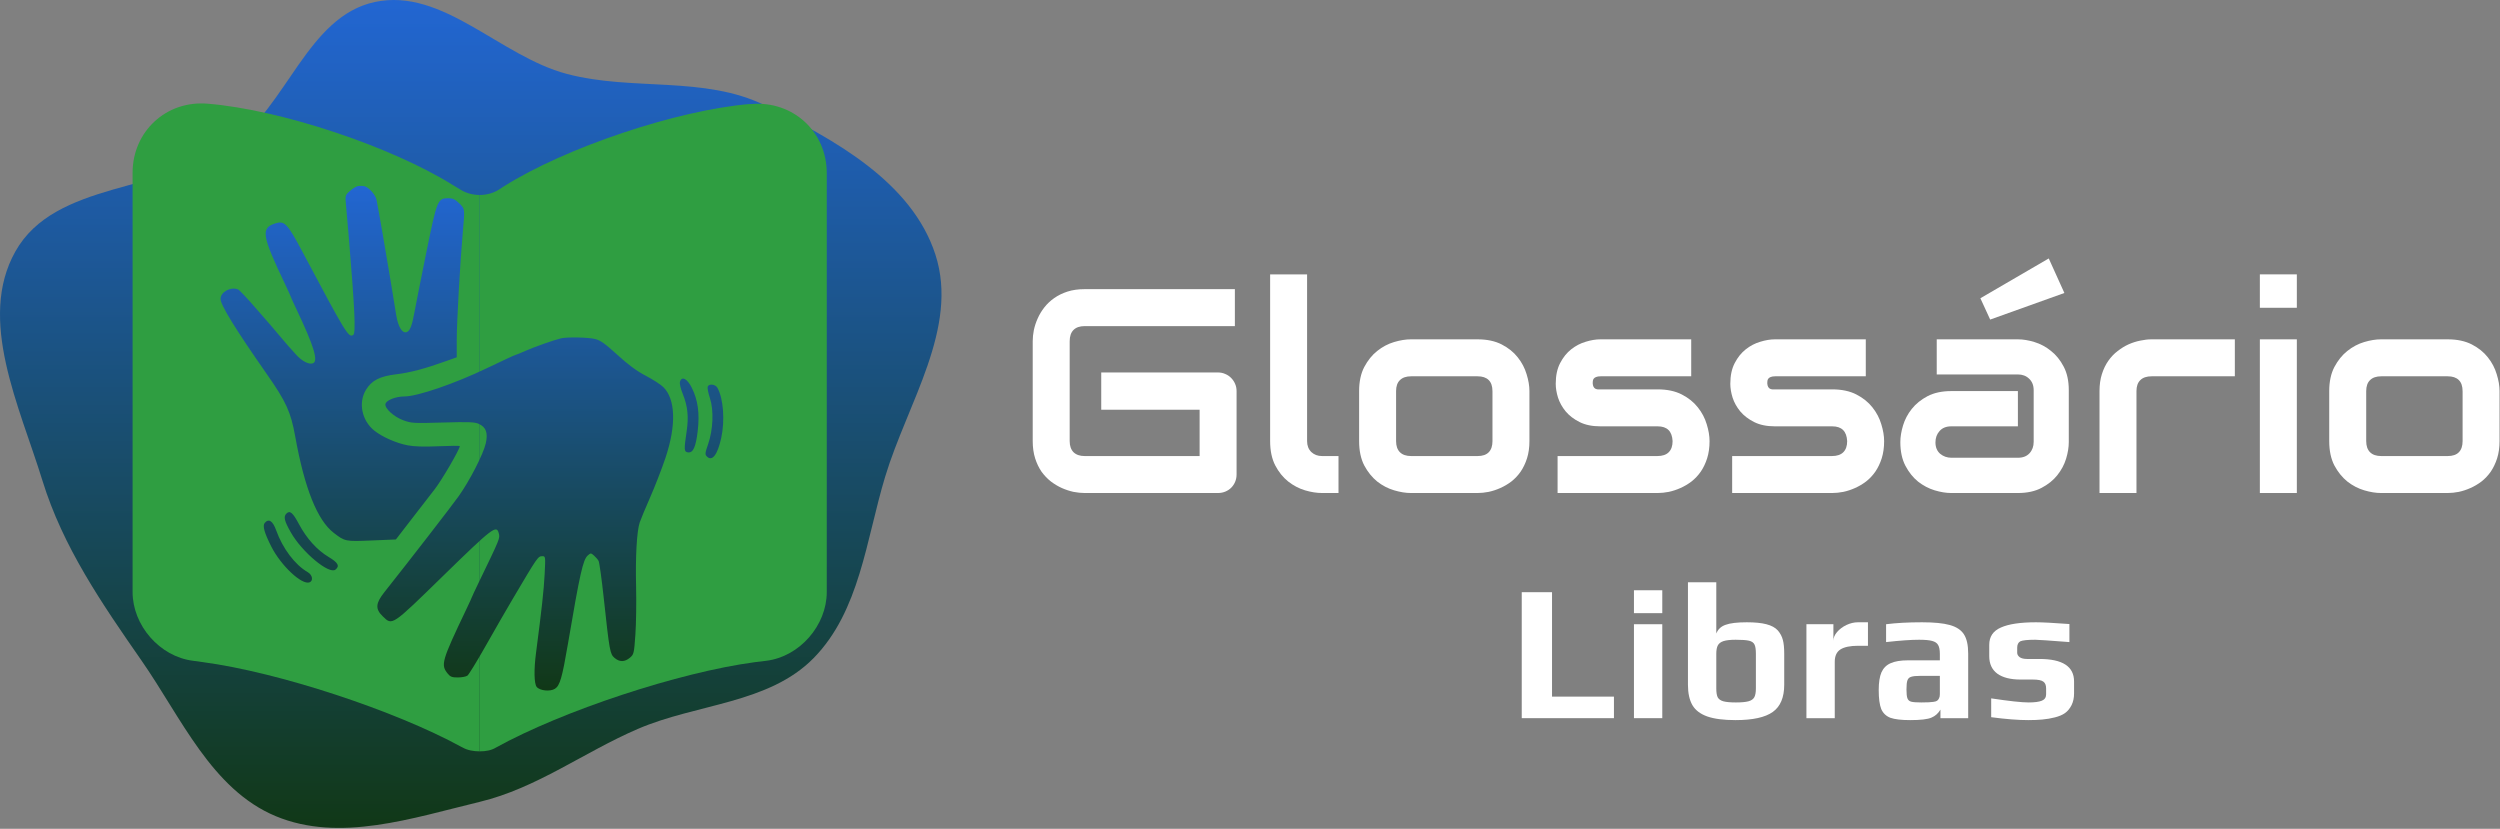 <svg width="1288" height="427" viewBox="0 0 1288 427" fill="none" xmlns="http://www.w3.org/2000/svg">
<rect x="0" y="0" width="1288" height="427" fill="#808080" stroke="none"/>
<path d="M247.13 413.119C276.641 406.01 300.744 387.542 328.625 375.537C358.963 362.475 396.07 362.615 419.197 339.031C442.976 314.784 446.209 278.138 456.024 245.626C467.492 207.639 494.144 168.968 481.937 131.211C469.792 93.65 429.605 71.678 394.163 54.296C362.758 38.895 325.845 47.037 292.034 38.08C257.49 28.93 228.034 -6.464 193.095 1.035C158.332 8.496 147.901 55.014 118.692 75.285C84.417 99.072 28.361 93.171 7.925 129.543C-11.773 164.603 10.012 209.187 21.869 247.613C32.439 281.871 52.538 311.017 73.002 340.454C93.409 369.808 109.052 406.713 142.046 420.482C174.929 434.204 212.489 421.463 247.13 413.119Z" fill="url(#paint0_linear_1_5)"/>
<path d="M247.13 100.452V387.099C244.09 387.099 240.871 386.562 238.368 385.131L237.653 384.774C203.319 365.998 143.415 346.328 104.611 341.142L99.425 340.427C82.258 338.281 68.311 322.187 68.311 305.02V89.007C68.311 67.728 85.656 51.634 106.936 53.422C144.488 56.462 201.352 75.417 233.182 95.266L237.653 97.948C240.335 99.558 243.732 100.452 247.13 100.452Z" fill="#2F9E41"/>
<path d="M425.949 89.188V305.022C425.949 322.189 412.002 338.283 394.835 340.428L388.934 341.144C349.951 346.329 289.868 366.178 255.535 385.133C253.21 386.564 250.349 387.1 247.13 387.1V100.453C250.528 100.453 253.925 99.559 256.607 97.95L259.647 95.983C291.477 75.955 348.521 56.821 386.073 53.603H387.146C408.425 51.814 425.949 67.729 425.949 89.188Z" fill="#2F9E41"/>
<path fill-rule="evenodd" clip-rule="evenodd" d="M184.508 95.858C183.553 96.003 181.648 97.14 180.275 98.385C177.797 100.633 177.783 100.683 178.302 106.147C178.59 109.172 179.168 115.762 179.586 120.792C182.842 160.005 183.376 171.747 181.945 172.606C179.537 174.051 178.209 171.87 155.749 129.593C148.051 115.1 146.583 113.573 141.823 115.098C134.272 117.517 134.866 121.174 146.929 146.516C148.477 149.767 149.742 152.562 149.742 152.728C149.742 152.895 151.1 155.894 152.763 159.394C161.77 178.369 164.117 186.087 161.21 187.17C159.15 187.937 155.48 186.03 152.464 182.625C150.93 180.892 149.042 178.789 148.269 177.95C147.496 177.113 145.303 174.54 143.396 172.234C141.489 169.929 139.747 167.872 139.525 167.662C139.303 167.452 135.67 163.284 131.453 158.398C127.235 153.512 123.237 149.311 122.568 149.062C118.722 147.63 113.63 150.456 113.63 154.022C113.63 157.136 121.34 169.661 137.388 192.617C147.446 207.003 149.809 212.182 152.086 224.82C156.907 251.595 163.467 268.009 171.955 274.537C177.733 278.982 177.896 279.014 191.5 278.45L203.96 277.933L213.427 265.667C218.634 258.919 223.303 252.885 223.804 252.256C227.435 247.687 236.882 231.502 236.882 229.85C236.882 229.614 231.973 229.639 225.974 229.903C218.586 230.231 213.455 230.081 210.076 229.444C204.219 228.337 196.841 225.078 192.794 221.809C186.406 216.649 184.529 207.49 188.511 200.896C191.485 195.969 195.608 193.856 204.275 192.812C211.28 191.971 218.774 189.988 229.62 186.111L235.312 184.076V175.177C235.312 166.059 237.104 134.262 238.464 119.268C239.532 107.478 239.55 107.606 236.568 104.711C234.508 102.712 233.245 102.12 231.038 102.12C225.477 102.12 225.173 102.865 219.666 129.946C216.94 143.355 214.217 157.069 213.615 160.422C212.3 167.741 211.268 170.438 209.532 171.085C207.263 171.931 205.139 168.482 204.119 162.298C203.604 159.17 202.26 150.952 201.133 144.036C199.046 131.226 194.874 107.227 193.982 102.897C193.447 100.298 189.932 96.412 187.663 95.908C186.884 95.735 185.464 95.712 184.508 95.858ZM289.087 174.298C285.594 175.103 275.444 178.672 270.815 180.722C268.106 181.923 265.684 182.904 265.433 182.904C265.182 182.904 258.566 185.98 250.733 189.74C234.191 197.678 215.035 204.243 208.408 204.245C203.851 204.246 198.948 206.203 198.57 208.171C198.149 210.372 202.92 214.727 207.686 216.49C211.912 218.052 213.015 218.117 228.155 217.682C241.686 217.297 244.556 217.408 246.728 218.409C250.464 220.13 251.49 223.062 250.253 228.485C248.992 234.015 241.969 247.689 236.309 255.635C232.631 260.799 210.739 289.083 198.022 305.1C193.483 310.817 193.28 313.729 197.158 317.494C202.181 322.369 201.533 322.804 228.522 296.467C253.714 271.887 255.817 270.275 256.956 274.684C257.649 277.362 257.808 276.971 246.608 300.166C244.712 304.09 243.162 307.41 243.162 307.541C243.162 307.673 241.883 310.462 240.321 313.742C227.489 340.671 226.966 342.48 230.679 347.063C232.007 348.703 232.921 349.041 235.958 349.022C237.976 349.009 240.174 348.58 240.839 348.068C241.504 347.558 245.359 341.31 249.408 334.184C256.5 321.7 260.663 314.467 264.191 308.502C277.22 286.462 277.157 286.552 279.516 286.552C281.023 286.552 281.065 286.907 280.598 295.888C280.173 304.088 279.101 313.86 276.145 336.471C275.027 345.008 275.17 352.183 276.49 353.874C278.044 355.864 283.439 356.426 285.91 354.855C288.447 353.241 289.629 349.163 292.569 331.898C298.796 295.301 300.357 288.34 302.823 286.174C304.343 284.838 304.451 284.839 306.039 286.235C306.942 287.029 308.004 288.265 308.399 288.982C308.795 289.698 309.984 298.276 311.043 308.043C314.02 335.533 314.277 336.956 316.607 338.948C319.182 341.149 321.812 341.123 324.507 338.874C326.559 337.16 326.677 336.659 327.357 326.871C327.746 321.252 327.908 310.14 327.715 302.175C327.34 286.666 328.075 273.68 329.585 269.153C330.098 267.614 332.548 261.726 335.03 256.067C337.512 250.409 341.036 241.321 342.86 235.872C348.483 219.076 348.059 205.59 341.712 199.396C340.364 198.081 336.305 195.464 332.693 193.583C328.079 191.18 323.737 187.983 318.097 182.835C311.654 176.956 309.362 175.335 306.492 174.633C303.005 173.781 292.231 173.573 289.087 174.298ZM350.335 196.579C350.029 197.515 350.6 200.071 351.751 202.911C354.295 209.19 354.874 214.718 353.768 222.153C352.343 231.734 352.402 232.785 354.393 233.06C357.082 233.432 358.452 230.468 359.452 222.111C360.541 213.009 359.585 206.072 356.358 199.671C354.038 195.068 351.29 193.657 350.335 196.579ZM364.592 199.209C364.361 199.793 364.884 202.452 365.755 205.116C367.806 211.393 367.412 221.308 364.81 228.863C363.182 233.592 363.134 234.157 364.266 235.255C366.945 237.857 369.69 234.264 371.559 225.708C373.538 216.642 372.703 205.382 369.64 199.826C368.598 197.935 365.257 197.527 364.592 199.209ZM147.566 264.581C145.949 266.151 146.478 268.389 149.876 274.358C155.643 284.489 169.576 296.09 172.829 293.47C175.133 291.613 174.221 289.902 169.383 287.003C163.337 283.38 158.014 277.497 154.023 270.025C150.842 264.069 149.372 262.829 147.566 264.581ZM136.406 269.392C135.164 270.846 136.157 274.44 139.779 281.598C144.752 291.424 155.508 301.502 159.452 300.032C161.54 299.255 161.002 296.181 158.531 294.764C151.979 291.006 145.612 282.563 142.28 273.215C140.547 268.35 138.459 266.99 136.406 269.392Z" fill="url(#paint1_linear_1_5)"/>
<path d="M637.085 244.405C637.085 245.772 636.841 247.042 636.353 248.214C635.864 249.386 635.181 250.411 634.302 251.29C633.472 252.12 632.471 252.779 631.299 253.268C630.127 253.756 628.857 254 627.49 254H558.789C557.031 254 555.127 253.805 553.076 253.414C551.074 252.975 549.072 252.315 547.07 251.437C545.117 250.558 543.237 249.435 541.431 248.067C539.624 246.651 538.013 244.967 536.597 243.014C535.229 241.012 534.131 238.717 533.301 236.129C532.471 233.492 532.056 230.538 532.056 227.267V175.704C532.056 173.946 532.251 172.066 532.642 170.064C533.081 168.014 533.74 166.012 534.619 164.059C535.498 162.057 536.646 160.152 538.062 158.346C539.478 156.539 541.162 154.952 543.115 153.585C545.117 152.169 547.412 151.046 550 150.216C552.588 149.386 555.518 148.971 558.789 148.971H636.206V168.014H558.789C556.299 168.014 554.395 168.673 553.076 169.991C551.758 171.31 551.099 173.263 551.099 175.851V227.267C551.099 229.708 551.758 231.612 553.076 232.979C554.443 234.298 556.348 234.957 558.789 234.957H618.042V211.08H567.358V191.891H627.49C628.857 191.891 630.127 192.159 631.299 192.696C632.471 193.185 633.472 193.868 634.302 194.747C635.181 195.626 635.864 196.651 636.353 197.823C636.841 198.946 637.085 200.167 637.085 201.485V244.405Z" fill="white"/>
<path d="M689.6 254H681.104C678.369 254 675.439 253.536 672.314 252.608C669.238 251.681 666.357 250.167 663.672 248.067C660.986 245.919 658.765 243.16 657.007 239.791C655.249 236.373 654.37 232.198 654.37 227.267V141.354H673.413V227.267C673.413 229.61 674.146 231.49 675.61 232.906C677.075 234.273 678.906 234.957 681.104 234.957H689.6V254Z" fill="white"/>
<path d="M787.964 227.267C787.964 230.538 787.549 233.492 786.719 236.129C785.889 238.717 784.79 241.012 783.423 243.014C782.056 244.967 780.469 246.651 778.662 248.067C776.855 249.435 774.951 250.558 772.949 251.437C770.996 252.315 768.994 252.975 766.943 253.414C764.941 253.805 763.037 254 761.23 254H726.88C724.243 254 721.362 253.536 718.237 252.608C715.112 251.681 712.207 250.167 709.521 248.067C706.885 245.919 704.663 243.16 702.856 239.791C701.099 236.373 700.22 232.198 700.22 227.267V201.485C700.22 196.603 701.099 192.477 702.856 189.107C704.663 185.689 706.885 182.931 709.521 180.831C712.207 178.683 715.112 177.145 718.237 176.217C721.362 175.289 724.243 174.825 726.88 174.825H761.23C766.113 174.825 770.264 175.704 773.682 177.462C777.1 179.22 779.858 181.441 781.958 184.127C784.058 186.764 785.571 189.645 786.499 192.77C787.476 195.895 787.964 198.8 787.964 201.485V227.267ZM768.921 201.632C768.921 198.995 768.262 197.042 766.943 195.772C765.625 194.503 763.721 193.868 761.23 193.868H727.026C724.487 193.868 722.559 194.527 721.24 195.846C719.922 197.115 719.263 198.995 719.263 201.485V227.267C719.263 229.757 719.922 231.661 721.24 232.979C722.559 234.298 724.487 234.957 727.026 234.957H761.23C763.818 234.957 765.747 234.298 767.017 232.979C768.286 231.661 768.921 229.757 768.921 227.267V201.632Z" fill="white"/>
<path d="M880.762 227.267C880.762 230.538 880.347 233.492 879.517 236.129C878.687 238.717 877.588 241.012 876.221 243.014C874.854 244.967 873.267 246.651 871.46 248.067C869.653 249.435 867.749 250.558 865.747 251.437C863.794 252.315 861.792 252.975 859.741 253.414C857.739 253.805 855.835 254 854.028 254H802.466V234.957H853.882C856.47 234.957 858.423 234.298 859.741 232.979C861.06 231.661 861.719 229.757 861.719 227.267C861.475 222.188 858.911 219.649 854.028 219.649H824.512C820.312 219.649 816.748 218.917 813.818 217.452C810.889 215.987 808.496 214.156 806.641 211.959C804.834 209.762 803.516 207.394 802.686 204.854C801.904 202.315 801.514 199.947 801.514 197.75C801.514 193.502 802.271 189.938 803.784 187.057C805.298 184.127 807.202 181.759 809.497 179.952C811.792 178.146 814.282 176.852 816.968 176.07C819.653 175.24 822.168 174.825 824.512 174.825H871.313V193.868H824.658C823.682 193.868 822.9 193.99 822.314 194.234C821.777 194.43 821.362 194.723 821.069 195.113C820.825 195.455 820.679 195.846 820.63 196.285C820.581 196.676 820.557 197.066 820.557 197.457C820.605 198.238 820.752 198.849 820.996 199.288C821.24 199.728 821.533 200.045 821.875 200.24C822.266 200.436 822.681 200.558 823.12 200.606C823.608 200.606 824.072 200.606 824.512 200.606H854.028C858.911 200.606 863.062 201.485 866.479 203.243C869.897 205.001 872.656 207.223 874.756 209.908C876.855 212.545 878.369 215.426 879.297 218.551C880.273 221.676 880.762 224.581 880.762 227.267Z" fill="white"/>
<path d="M970.703 227.267C970.703 230.538 970.288 233.492 969.458 236.129C968.628 238.717 967.529 241.012 966.162 243.014C964.795 244.967 963.208 246.651 961.401 248.067C959.595 249.435 957.69 250.558 955.688 251.437C953.735 252.315 951.733 252.975 949.683 253.414C947.681 253.805 945.776 254 943.97 254H892.407V234.957H943.823C946.411 234.957 948.364 234.298 949.683 232.979C951.001 231.661 951.66 229.757 951.66 227.267C951.416 222.188 948.853 219.649 943.97 219.649H914.453C910.254 219.649 906.689 218.917 903.76 217.452C900.83 215.987 898.438 214.156 896.582 211.959C894.775 209.762 893.457 207.394 892.627 204.854C891.846 202.315 891.455 199.947 891.455 197.75C891.455 193.502 892.212 189.938 893.726 187.057C895.239 184.127 897.144 181.759 899.438 179.952C901.733 178.146 904.224 176.852 906.909 176.07C909.595 175.24 912.109 174.825 914.453 174.825H961.255V193.868H914.6C913.623 193.868 912.842 193.99 912.256 194.234C911.719 194.43 911.304 194.723 911.011 195.113C910.767 195.455 910.62 195.846 910.571 196.285C910.522 196.676 910.498 197.066 910.498 197.457C910.547 198.238 910.693 198.849 910.938 199.288C911.182 199.728 911.475 200.045 911.816 200.24C912.207 200.436 912.622 200.558 913.062 200.606C913.55 200.606 914.014 200.606 914.453 200.606H943.97C948.853 200.606 953.003 201.485 956.421 203.243C959.839 205.001 962.598 207.223 964.697 209.908C966.797 212.545 968.311 215.426 969.238 218.551C970.215 221.676 970.703 224.581 970.703 227.267Z" fill="white"/>
<path d="M1065.84 227.779C1065.84 230.416 1065.38 233.272 1064.45 236.349C1063.53 239.376 1062.01 242.208 1059.91 244.845C1057.86 247.433 1055.15 249.605 1051.78 251.363C1048.46 253.121 1044.41 254 1039.62 254H1005.27C1002.64 254 999.78 253.536 996.704 252.608C993.677 251.681 990.845 250.191 988.208 248.141C985.62 246.041 983.447 243.331 981.689 240.011C979.932 236.642 979.053 232.564 979.053 227.779C979.053 225.143 979.517 222.286 980.444 219.21C981.372 216.134 982.861 213.302 984.912 210.714C987.012 208.077 989.722 205.88 993.042 204.122C996.411 202.364 1000.49 201.485 1005.27 201.485H1039.62V219.649H1005.27C1002.69 219.649 1000.68 220.455 999.268 222.066C997.852 223.629 997.144 225.582 997.144 227.926C997.144 230.416 997.949 232.369 999.561 233.785C1001.22 235.152 1003.17 235.836 1005.42 235.836H1039.62C1042.21 235.836 1044.21 235.055 1045.63 233.492C1047.05 231.93 1047.75 229.977 1047.75 227.633V201.046C1047.75 198.556 1046.97 196.578 1045.41 195.113C1043.9 193.648 1041.97 192.916 1039.62 192.916H997.803V174.825H1039.62C1042.26 174.825 1045.09 175.289 1048.12 176.217C1051.2 177.145 1054.03 178.658 1056.62 180.758C1059.25 182.809 1061.45 185.519 1063.21 188.888C1064.97 192.208 1065.84 196.261 1065.84 201.046V227.779ZM1063.57 150.948L1025.34 164.645L1020.29 153.658L1055.52 133.15L1063.57 150.948Z" fill="white"/>
<path d="M1151.39 193.868H1108.54C1105.96 193.868 1104 194.527 1102.69 195.846C1101.37 197.115 1100.71 198.995 1100.71 201.485V254H1081.67V201.485C1081.67 198.214 1082.08 195.284 1082.91 192.696C1083.74 190.108 1084.84 187.838 1086.21 185.885C1087.62 183.883 1089.23 182.198 1091.04 180.831C1092.85 179.415 1094.73 178.268 1096.68 177.389C1098.68 176.51 1100.68 175.875 1102.69 175.484C1104.74 175.045 1106.64 174.825 1108.4 174.825H1151.39V193.868Z" fill="white"/>
<path d="M1183.33 158.565H1164.28V141.354H1183.33V158.565ZM1183.33 254H1164.28V174.825H1183.33V254Z" fill="white"/>
<path d="M1287.77 227.267C1287.77 230.538 1287.35 233.492 1286.52 236.129C1285.69 238.717 1284.59 241.012 1283.23 243.014C1281.86 244.967 1280.27 246.651 1278.47 248.067C1276.66 249.435 1274.76 250.558 1272.75 251.437C1270.8 252.315 1268.8 252.975 1266.75 253.414C1264.75 253.805 1262.84 254 1261.04 254H1226.68C1224.05 254 1221.17 253.536 1218.04 252.608C1214.92 251.681 1212.01 250.167 1209.33 248.067C1206.69 245.919 1204.47 243.16 1202.66 239.791C1200.9 236.373 1200.02 232.198 1200.02 227.267V201.485C1200.02 196.603 1200.9 192.477 1202.66 189.107C1204.47 185.689 1206.69 182.931 1209.33 180.831C1212.01 178.683 1214.92 177.145 1218.04 176.217C1221.17 175.289 1224.05 174.825 1226.68 174.825H1261.04C1265.92 174.825 1270.07 175.704 1273.49 177.462C1276.9 179.22 1279.66 181.441 1281.76 184.127C1283.86 186.764 1285.38 189.645 1286.3 192.77C1287.28 195.895 1287.77 198.8 1287.77 201.485V227.267ZM1268.73 201.632C1268.73 198.995 1268.07 197.042 1266.75 195.772C1265.43 194.503 1263.53 193.868 1261.04 193.868H1226.83C1224.29 193.868 1222.36 194.527 1221.04 195.846C1219.73 197.115 1219.07 198.995 1219.07 201.485V227.267C1219.07 229.757 1219.73 231.661 1221.04 232.979C1222.36 234.298 1224.29 234.957 1226.83 234.957H1261.04C1263.62 234.957 1265.55 234.298 1266.82 232.979C1268.09 231.661 1268.73 229.757 1268.73 227.267V201.632Z" fill="white"/>
<path d="M784.002 305.1H799.602V358.9H831.502V370H784.002V305.1Z" fill="white"/>
<path d="M841.81 304.1H856.41V315.9H841.81V304.1ZM841.81 321.6H856.41V370H841.81V321.6Z" fill="white"/>
<path d="M894.132 371C887.999 371 883.132 370.367 879.532 369.1C875.999 367.833 873.466 365.9 871.932 363.3C870.399 360.633 869.632 357.133 869.632 352.8V300H884.232V326.4C885.099 324.2 886.699 322.7 889.032 321.9C891.366 321.033 894.999 320.6 899.932 320.6C904.132 320.6 907.499 320.933 910.032 321.6C912.632 322.267 914.599 323.333 915.932 324.8C917.199 326.267 918.066 327.9 918.532 329.7C918.999 331.433 919.232 333.833 919.232 336.9V352.8C919.232 359.333 917.266 364 913.332 366.8C909.399 369.6 902.999 371 894.132 371ZM894.332 361.9C897.199 361.9 899.366 361.7 900.832 361.3C902.299 360.9 903.299 360.2 903.832 359.2C904.366 358.2 904.632 356.7 904.632 354.7V336.8C904.632 334.6 904.399 333.033 903.932 332.1C903.466 331.1 902.532 330.433 901.132 330.1C899.732 329.767 897.432 329.6 894.232 329.6C891.499 329.6 889.399 329.833 887.932 330.3C886.532 330.767 885.566 331.5 885.032 332.5C884.499 333.5 884.232 334.933 884.232 336.8V354.7C884.232 356.7 884.466 358.2 884.932 359.2C885.466 360.2 886.432 360.9 887.832 361.3C889.299 361.7 891.466 361.9 894.332 361.9Z" fill="white"/>
<path d="M930.668 321.6H944.568V330.1C944.568 328.567 945.201 327.067 946.468 325.6C947.734 324.133 949.334 322.933 951.268 322C953.268 321.067 955.234 320.6 957.168 320.6H962.368V332.7H957.368C953.234 332.7 950.168 333.333 948.168 334.6C946.234 335.867 945.268 337.967 945.268 340.9V370H930.668V321.6Z" fill="white"/>
<path d="M984.114 371C979.58 371 976.18 370.6 973.914 369.8C971.714 368.933 970.147 367.433 969.214 365.3C968.347 363.1 967.914 359.833 967.914 355.5C967.914 351.633 968.38 348.6 969.314 346.4C970.314 344.2 971.88 342.633 974.014 341.7C976.214 340.7 979.214 340.2 983.014 340.2H999.414V336.9C999.414 334.833 999.114 333.3 998.514 332.3C997.98 331.3 996.947 330.6 995.414 330.2C993.947 329.8 991.714 329.6 988.714 329.6C984.58 329.6 978.914 330 971.714 330.8V321.6C976.98 320.933 983.147 320.6 990.214 320.6C996.414 320.6 1001.18 321.067 1004.51 322C1007.91 322.933 1010.35 324.533 1011.81 326.8C1013.28 329.067 1014.01 332.367 1014.01 336.7V370H999.714V365.6C998.58 367.533 997.047 368.9 995.114 369.7C993.18 370.567 989.514 371 984.114 371ZM989.814 361.9C992.747 361.9 994.847 361.8 996.114 361.6C997.047 361.467 997.68 361.267 998.014 361C998.414 360.733 998.747 360.3 999.014 359.7C999.28 359.233 999.414 358.533 999.414 357.6V348.2H989.414C987.147 348.2 985.547 348.367 984.614 348.7C983.68 348.967 983.047 349.567 982.714 350.5C982.38 351.367 982.214 352.933 982.214 355.2C982.214 357.4 982.38 358.933 982.714 359.8C983.047 360.667 983.68 361.233 984.614 361.5C985.614 361.767 987.347 361.9 989.814 361.9Z" fill="white"/>
<path d="M1044.96 371C1039.76 371 1033.39 370.5 1025.86 369.5V359.8C1035.13 361.2 1041.56 361.9 1045.16 361.9C1048.23 361.9 1050.49 361.6 1051.96 361C1053.43 360.4 1054.16 359.3 1054.16 357.7V354.7C1054.16 353.033 1053.69 351.867 1052.76 351.2C1051.83 350.467 1049.99 350.1 1047.26 350.1H1040.96C1035.83 350.1 1031.86 349.1 1029.06 347.1C1026.26 345.033 1024.86 342.033 1024.86 338.1V332.2C1024.86 328 1026.86 325.033 1030.86 323.3C1034.86 321.5 1040.89 320.6 1048.96 320.6C1052.16 320.6 1057.89 320.9 1066.16 321.5V330.8C1055.76 330 1049.89 329.6 1048.56 329.6C1044.63 329.6 1042.06 329.867 1040.86 330.4C1039.79 331 1039.26 332.1 1039.26 333.7V336.3C1039.26 337.167 1039.69 337.933 1040.56 338.6C1041.43 339.2 1042.69 339.5 1044.36 339.5H1050.76C1062.63 339.5 1068.56 343.367 1068.56 351.1V357.2C1068.56 359.533 1068.13 361.567 1067.26 363.3C1066.39 365.033 1065.26 366.4 1063.86 367.4C1062.53 368.333 1060.79 369.067 1058.66 369.6C1056.59 370.133 1054.43 370.5 1052.16 370.7C1050.09 370.9 1047.69 371 1044.96 371Z" fill="white"/>
<defs>
<linearGradient id="paint0_linear_1_5" x1="643.884" y1="0" x2="643.884" y2="426.537" gradientUnits="userSpaceOnUse">
<stop stop-color="#2266D2"/>
<stop offset="1" stop-color="#113817"/>
</linearGradient>
<linearGradient id="paint1_linear_1_5" x1="645.468" y1="95.762" x2="645.468" y2="355.762" gradientUnits="userSpaceOnUse">
<stop stop-color="#2266D2"/>
<stop offset="1" stop-color="#113817"/>
</linearGradient>
</defs>
</svg>
